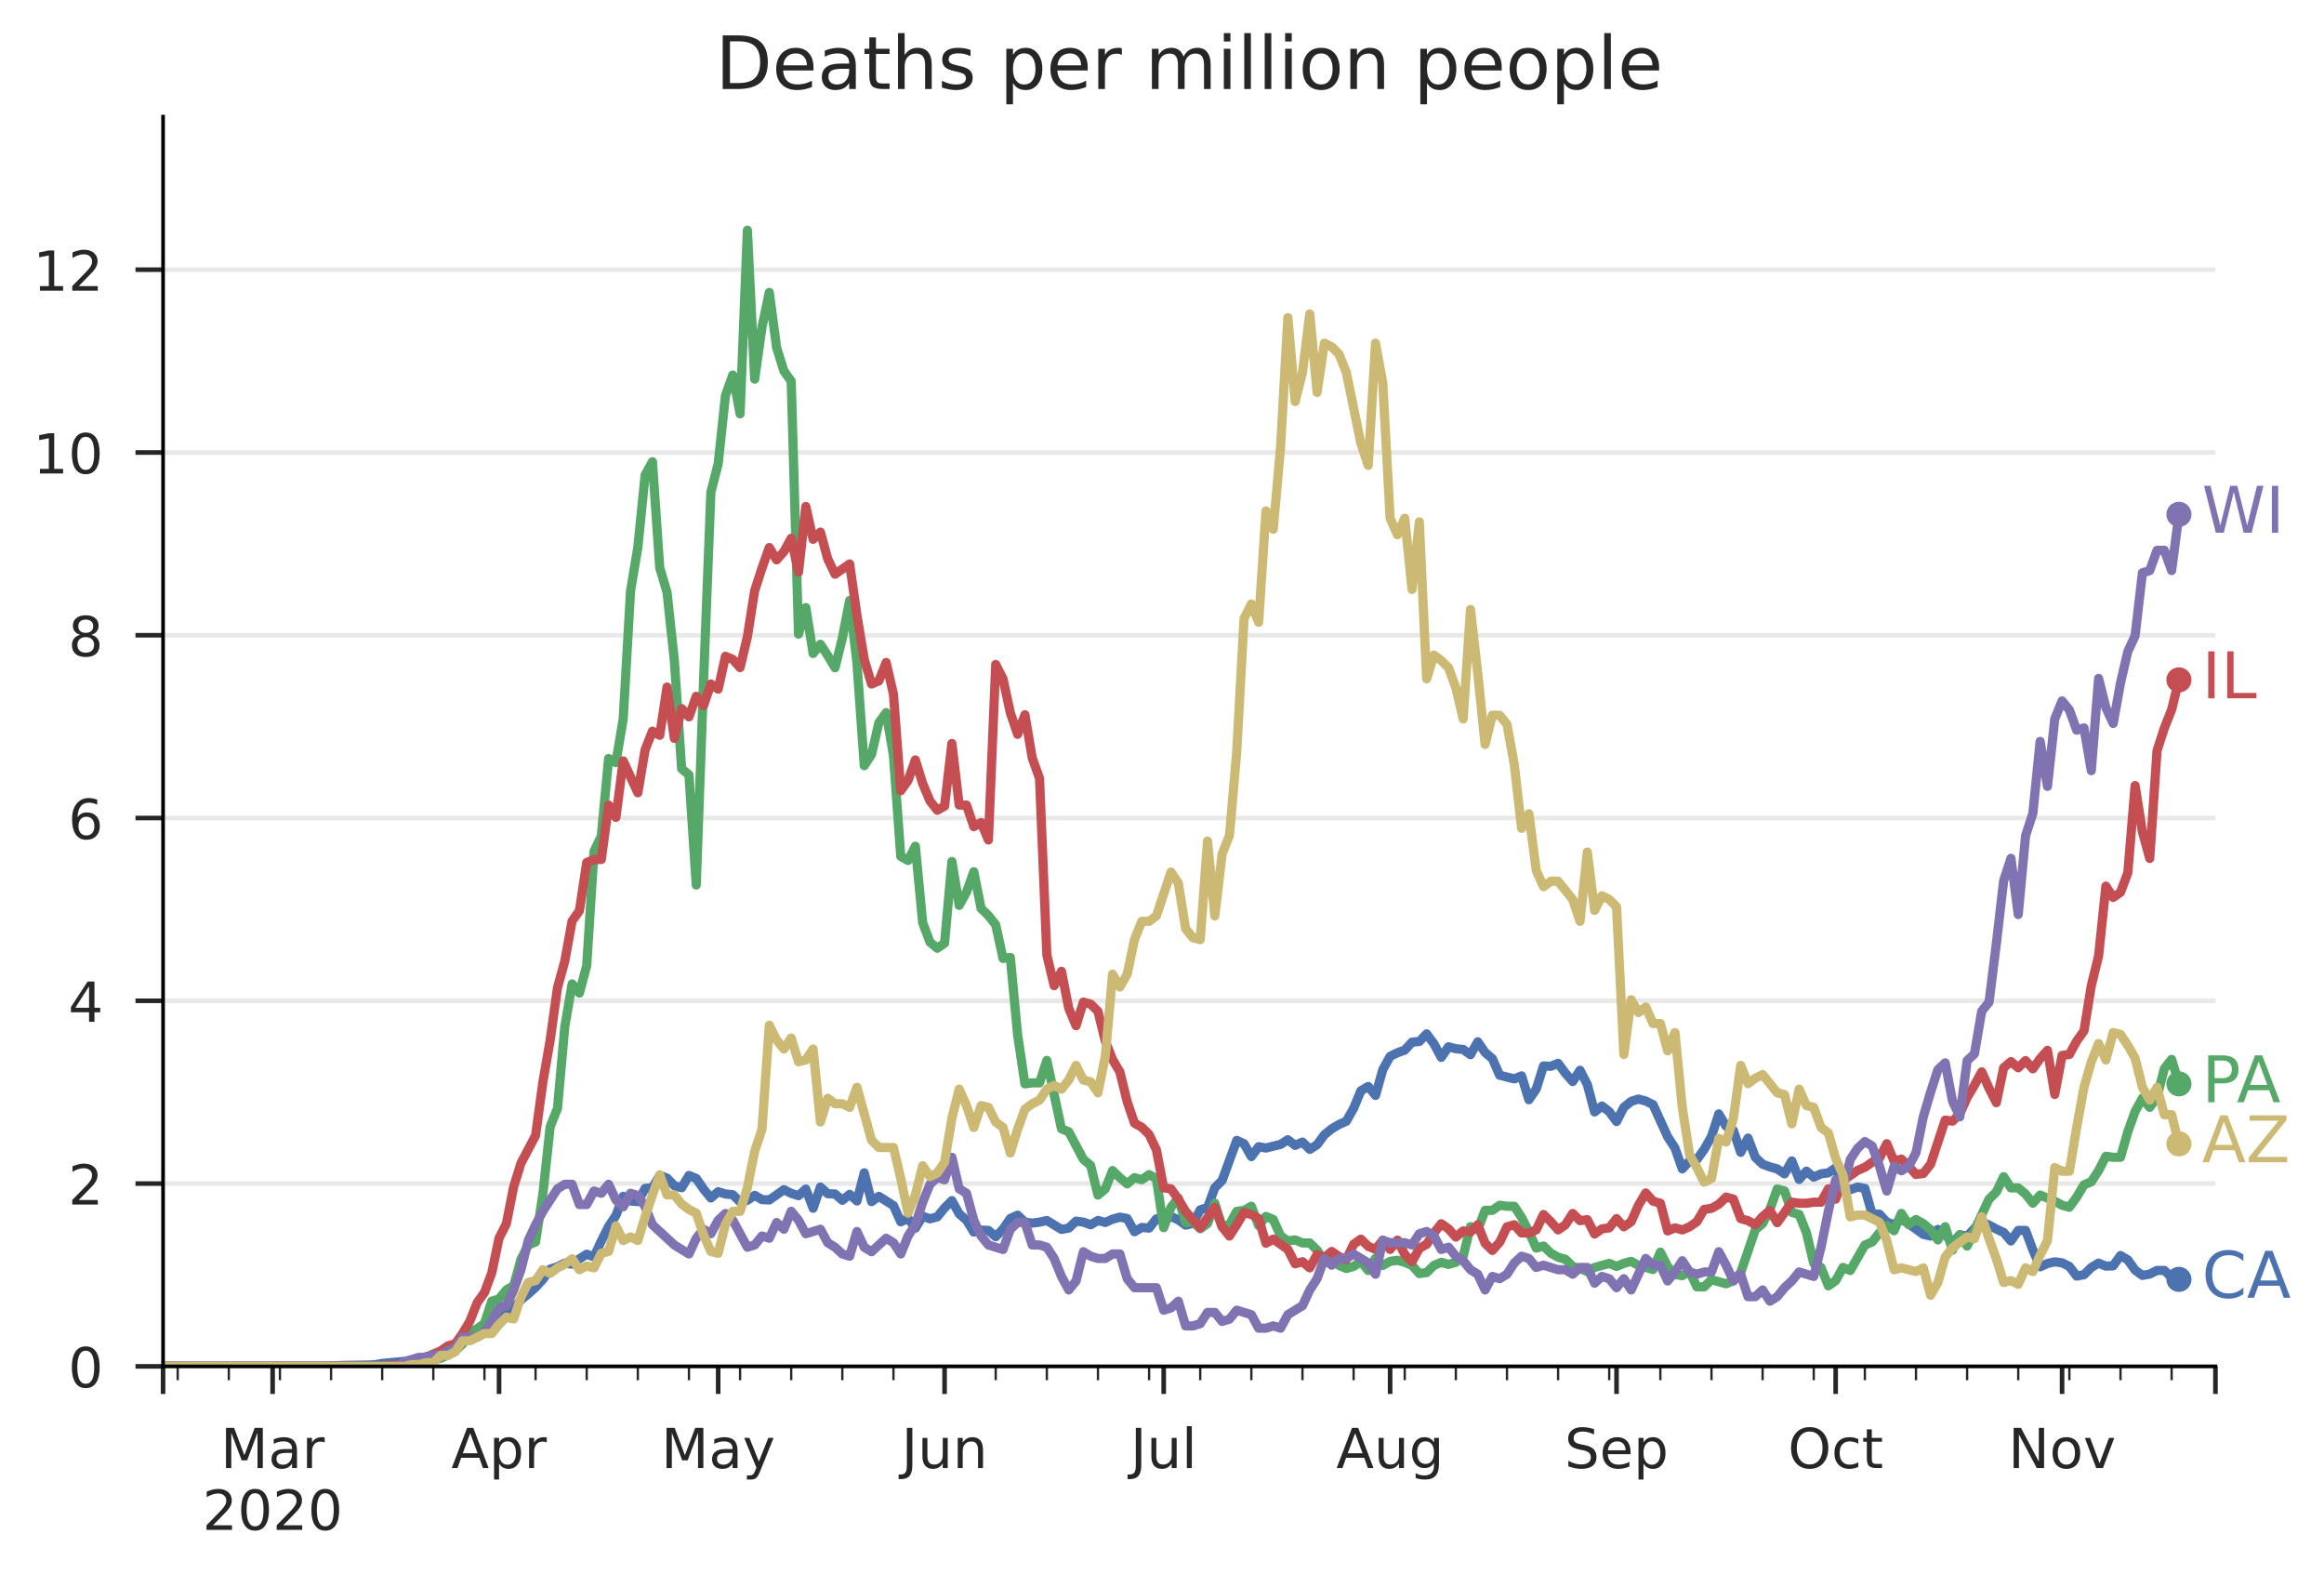 <?xml version="1.0" encoding="utf-8" standalone="no"?>
<!DOCTYPE svg PUBLIC "-//W3C//DTD SVG 1.1//EN"
  "http://www.w3.org/Graphics/SVG/1.1/DTD/svg11.dtd">
<!-- Created with matplotlib (https://matplotlib.org/) -->
<svg height="342.409pt" version="1.1" viewBox="0 0 505.48 342.409" width="505.48pt" xmlns="http://www.w3.org/2000/svg" xmlns:xlink="http://www.w3.org/1999/xlink">
 <defs>
  <style type="text/css">
*{stroke-linecap:butt;stroke-linejoin:round;}
  </style>
 </defs>
 <g id="figure_1">
  <g id="patch_1">
   <path d="M 0 342.409 
L 505.48 342.409 
L 505.48 0 
L 0 0 
z
" style="fill:#ffffff;"/>
  </g>
  <g id="axes_1">
   <g id="patch_2">
    <path d="M 35.47 297.158 
L 481.87 297.158 
L 481.87 25.358 
L 35.47 25.358 
z
" style="fill:#ffffff;"/>
   </g>
   <g id="matplotlib.axis_1">
    <g id="xtick_1">
     <g id="line2d_1">
      <defs>
       <path d="M 0 0 
L 0 6 
" id="mad1c63b838" style="stroke:#262626;"/>
      </defs>
      <g>
       <use style="fill:#262626;stroke:#262626;" x="35.47" xlink:href="#mad1c63b838" y="297.158"/>
      </g>
     </g>
    </g>
    <g id="xtick_2">
     <g id="line2d_2">
      <g>
       <use style="fill:#262626;stroke:#262626;" x="59.299" xlink:href="#mad1c63b838" y="297.158"/>
      </g>
     </g>
     <g id="text_1">
      <!-- Mar -->
      <defs>
       <path d="M 9.812 72.906 
L 24.516 72.906 
L 43.109 23.297 
L 61.812 72.906 
L 76.516 72.906 
L 76.516 0 
L 66.891 0 
L 66.891 64.016 
L 48.094 14.016 
L 38.188 14.016 
L 19.391 64.016 
L 19.391 0 
L 9.812 0 
z
" id="DejaVuSans-77"/>
       <path d="M 34.281 27.484 
Q 23.391 27.484 19.188 25 
Q 14.984 22.516 14.984 16.5 
Q 14.984 11.719 18.141 8.906 
Q 21.297 6.109 26.703 6.109 
Q 34.188 6.109 38.703 11.406 
Q 43.219 16.703 43.219 25.484 
L 43.219 27.484 
z
M 52.203 31.203 
L 52.203 0 
L 43.219 0 
L 43.219 8.297 
Q 40.141 3.328 35.547 0.953 
Q 30.953 -1.422 24.312 -1.422 
Q 15.922 -1.422 10.953 3.297 
Q 6 8.016 6 15.922 
Q 6 25.141 12.172 29.828 
Q 18.359 34.516 30.609 34.516 
L 43.219 34.516 
L 43.219 35.406 
Q 43.219 41.609 39.141 45 
Q 35.062 48.391 27.688 48.391 
Q 23 48.391 18.547 47.266 
Q 14.109 46.141 10.016 43.891 
L 10.016 52.203 
Q 14.938 54.109 19.578 55.047 
Q 24.219 56 28.609 56 
Q 40.484 56 46.344 49.844 
Q 52.203 43.703 52.203 31.203 
z
" id="DejaVuSans-97"/>
       <path d="M 41.109 46.297 
Q 39.594 47.172 37.812 47.578 
Q 36.031 48 33.891 48 
Q 26.266 48 22.188 43.047 
Q 18.109 38.094 18.109 28.812 
L 18.109 0 
L 9.078 0 
L 9.078 54.688 
L 18.109 54.688 
L 18.109 46.188 
Q 20.953 51.172 25.484 53.578 
Q 30.031 56 36.531 56 
Q 37.453 56 38.578 55.875 
Q 39.703 55.766 41.062 55.516 
z
" id="DejaVuSans-114"/>
      </defs>
      <g style="fill:#262626;" transform="translate(47.979 319.276)scale(0.12 -0.12)">
       <use xlink:href="#DejaVuSans-77"/>
       <use x="86.279" xlink:href="#DejaVuSans-97"/>
       <use x="147.559" xlink:href="#DejaVuSans-114"/>
      </g>
      <!-- 2020 -->
      <defs>
       <path d="M 19.188 8.297 
L 53.609 8.297 
L 53.609 0 
L 7.328 0 
L 7.328 8.297 
Q 12.938 14.109 22.625 23.891 
Q 32.328 33.688 34.812 36.531 
Q 39.547 41.844 41.422 45.531 
Q 43.312 49.219 43.312 52.781 
Q 43.312 58.594 39.234 62.25 
Q 35.156 65.922 28.609 65.922 
Q 23.969 65.922 18.812 64.312 
Q 13.672 62.703 7.812 59.422 
L 7.812 69.391 
Q 13.766 71.781 18.938 73 
Q 24.125 74.219 28.422 74.219 
Q 39.75 74.219 46.484 68.547 
Q 53.219 62.891 53.219 53.422 
Q 53.219 48.922 51.531 44.891 
Q 49.859 40.875 45.406 35.406 
Q 44.188 33.984 37.641 27.219 
Q 31.109 20.453 19.188 8.297 
z
" id="DejaVuSans-50"/>
       <path d="M 31.781 66.406 
Q 24.172 66.406 20.328 58.906 
Q 16.5 51.422 16.5 36.375 
Q 16.5 21.391 20.328 13.891 
Q 24.172 6.391 31.781 6.391 
Q 39.453 6.391 43.281 13.891 
Q 47.125 21.391 47.125 36.375 
Q 47.125 51.422 43.281 58.906 
Q 39.453 66.406 31.781 66.406 
z
M 31.781 74.219 
Q 44.047 74.219 50.516 64.516 
Q 56.984 54.828 56.984 36.375 
Q 56.984 17.969 50.516 8.266 
Q 44.047 -1.422 31.781 -1.422 
Q 19.531 -1.422 13.062 8.266 
Q 6.594 17.969 6.594 36.375 
Q 6.594 54.828 13.062 64.516 
Q 19.531 74.219 31.781 74.219 
z
" id="DejaVuSans-48"/>
      </defs>
      <g style="fill:#262626;" transform="translate(44.029 332.713)scale(0.12 -0.12)">
       <use xlink:href="#DejaVuSans-50"/>
       <use x="63.623" xlink:href="#DejaVuSans-48"/>
       <use x="127.246" xlink:href="#DejaVuSans-50"/>
       <use x="190.869" xlink:href="#DejaVuSans-48"/>
      </g>
     </g>
    </g>
    <g id="xtick_3">
     <g id="line2d_3">
      <g>
       <use style="fill:#262626;stroke:#262626;" x="108.546" xlink:href="#mad1c63b838" y="297.158"/>
      </g>
     </g>
     <g id="text_2">
      <!-- Apr -->
      <defs>
       <path d="M 34.188 63.188 
L 20.797 26.906 
L 47.609 26.906 
z
M 28.609 72.906 
L 39.797 72.906 
L 67.578 0 
L 57.328 0 
L 50.688 18.703 
L 17.828 18.703 
L 11.188 0 
L 0.781 0 
z
" id="DejaVuSans-65"/>
       <path d="M 18.109 8.203 
L 18.109 -20.797 
L 9.078 -20.797 
L 9.078 54.688 
L 18.109 54.688 
L 18.109 46.391 
Q 20.953 51.266 25.266 53.625 
Q 29.594 56 35.594 56 
Q 45.562 56 51.781 48.094 
Q 58.016 40.188 58.016 27.297 
Q 58.016 14.406 51.781 6.484 
Q 45.562 -1.422 35.594 -1.422 
Q 29.594 -1.422 25.266 0.953 
Q 20.953 3.328 18.109 8.203 
z
M 48.688 27.297 
Q 48.688 37.203 44.609 42.844 
Q 40.531 48.484 33.406 48.484 
Q 26.266 48.484 22.188 42.844 
Q 18.109 37.203 18.109 27.297 
Q 18.109 17.391 22.188 11.75 
Q 26.266 6.109 33.406 6.109 
Q 40.531 6.109 44.609 11.75 
Q 48.688 17.391 48.688 27.297 
z
" id="DejaVuSans-112"/>
      </defs>
      <g style="fill:#262626;" transform="translate(98.166 319.276)scale(0.12 -0.12)">
       <use xlink:href="#DejaVuSans-65"/>
       <use x="68.408" xlink:href="#DejaVuSans-112"/>
       <use x="131.885" xlink:href="#DejaVuSans-114"/>
      </g>
     </g>
    </g>
    <g id="xtick_4">
     <g id="line2d_4">
      <g>
       <use style="fill:#262626;stroke:#262626;" x="156.205" xlink:href="#mad1c63b838" y="297.158"/>
      </g>
     </g>
     <g id="text_3">
      <!-- May -->
      <defs>
       <path d="M 32.172 -5.078 
Q 28.375 -14.844 24.75 -17.812 
Q 21.141 -20.797 15.094 -20.797 
L 7.906 -20.797 
L 7.906 -13.281 
L 13.188 -13.281 
Q 16.891 -13.281 18.938 -11.516 
Q 21 -9.766 23.484 -3.219 
L 25.094 0.875 
L 2.984 54.688 
L 12.5 54.688 
L 29.594 11.922 
L 46.688 54.688 
L 56.203 54.688 
z
" id="DejaVuSans-121"/>
      </defs>
      <g style="fill:#262626;" transform="translate(143.8 319.276)scale(0.12 -0.12)">
       <use xlink:href="#DejaVuSans-77"/>
       <use x="86.279" xlink:href="#DejaVuSans-97"/>
       <use x="147.559" xlink:href="#DejaVuSans-121"/>
      </g>
     </g>
    </g>
    <g id="xtick_5">
     <g id="line2d_5">
      <g>
       <use style="fill:#262626;stroke:#262626;" x="205.451" xlink:href="#mad1c63b838" y="297.158"/>
      </g>
     </g>
     <g id="text_4">
      <!-- Jun -->
      <defs>
       <path d="M 9.812 72.906 
L 19.672 72.906 
L 19.672 5.078 
Q 19.672 -8.109 14.672 -14.062 
Q 9.672 -20.016 -1.422 -20.016 
L -5.172 -20.016 
L -5.172 -11.719 
L -2.094 -11.719 
Q 4.438 -11.719 7.125 -8.047 
Q 9.812 -4.391 9.812 5.078 
z
" id="DejaVuSans-74"/>
       <path d="M 8.5 21.578 
L 8.5 54.688 
L 17.484 54.688 
L 17.484 21.922 
Q 17.484 14.156 20.5 10.266 
Q 23.531 6.391 29.594 6.391 
Q 36.859 6.391 41.078 11.031 
Q 45.312 15.672 45.312 23.688 
L 45.312 54.688 
L 54.297 54.688 
L 54.297 0 
L 45.312 0 
L 45.312 8.406 
Q 42.047 3.422 37.719 1 
Q 33.406 -1.422 27.688 -1.422 
Q 18.266 -1.422 13.375 4.438 
Q 8.5 10.297 8.5 21.578 
z
M 31.109 56 
z
" id="DejaVuSans-117"/>
       <path d="M 54.891 33.016 
L 54.891 0 
L 45.906 0 
L 45.906 32.719 
Q 45.906 40.484 42.875 44.328 
Q 39.844 48.188 33.797 48.188 
Q 26.516 48.188 22.312 43.547 
Q 18.109 38.922 18.109 30.906 
L 18.109 0 
L 9.078 0 
L 9.078 54.688 
L 18.109 54.688 
L 18.109 46.188 
Q 21.344 51.125 25.703 53.562 
Q 30.078 56 35.797 56 
Q 45.219 56 50.047 50.172 
Q 54.891 44.344 54.891 33.016 
z
" id="DejaVuSans-110"/>
      </defs>
      <g style="fill:#262626;" transform="translate(196.076 319.276)scale(0.12 -0.12)">
       <use xlink:href="#DejaVuSans-74"/>
       <use x="29.492" xlink:href="#DejaVuSans-117"/>
       <use x="92.871" xlink:href="#DejaVuSans-110"/>
      </g>
     </g>
    </g>
    <g id="xtick_6">
     <g id="line2d_6">
      <g>
       <use style="fill:#262626;stroke:#262626;" x="253.11" xlink:href="#mad1c63b838" y="297.158"/>
      </g>
     </g>
     <g id="text_5">
      <!-- Jul -->
      <defs>
       <path d="M 9.422 75.984 
L 18.406 75.984 
L 18.406 0 
L 9.422 0 
z
" id="DejaVuSans-108"/>
      </defs>
      <g style="fill:#262626;" transform="translate(245.87 319.276)scale(0.12 -0.12)">
       <use xlink:href="#DejaVuSans-74"/>
       <use x="29.492" xlink:href="#DejaVuSans-117"/>
       <use x="92.871" xlink:href="#DejaVuSans-108"/>
      </g>
     </g>
    </g>
    <g id="xtick_7">
     <g id="line2d_7">
      <g>
       <use style="fill:#262626;stroke:#262626;" x="302.357" xlink:href="#mad1c63b838" y="297.158"/>
      </g>
     </g>
     <g id="text_6">
      <!-- Aug -->
      <defs>
       <path d="M 45.406 27.984 
Q 45.406 37.75 41.375 43.109 
Q 37.359 48.484 30.078 48.484 
Q 22.859 48.484 18.828 43.109 
Q 14.797 37.75 14.797 27.984 
Q 14.797 18.266 18.828 12.891 
Q 22.859 7.516 30.078 7.516 
Q 37.359 7.516 41.375 12.891 
Q 45.406 18.266 45.406 27.984 
z
M 54.391 6.781 
Q 54.391 -7.172 48.188 -13.984 
Q 42 -20.797 29.203 -20.797 
Q 24.469 -20.797 20.266 -20.094 
Q 16.062 -19.391 12.109 -17.922 
L 12.109 -9.188 
Q 16.062 -11.328 19.922 -12.344 
Q 23.781 -13.375 27.781 -13.375 
Q 36.625 -13.375 41.016 -8.766 
Q 45.406 -4.156 45.406 5.172 
L 45.406 9.625 
Q 42.625 4.781 38.281 2.391 
Q 33.938 0 27.875 0 
Q 17.828 0 11.672 7.656 
Q 5.516 15.328 5.516 27.984 
Q 5.516 40.672 11.672 48.328 
Q 17.828 56 27.875 56 
Q 33.938 56 38.281 53.609 
Q 42.625 51.219 45.406 46.391 
L 45.406 54.688 
L 54.391 54.688 
z
" id="DejaVuSans-103"/>
      </defs>
      <g style="fill:#262626;" transform="translate(290.641 319.276)scale(0.12 -0.12)">
       <use xlink:href="#DejaVuSans-65"/>
       <use x="68.408" xlink:href="#DejaVuSans-117"/>
       <use x="131.787" xlink:href="#DejaVuSans-103"/>
      </g>
     </g>
    </g>
    <g id="xtick_8">
     <g id="line2d_8">
      <g>
       <use style="fill:#262626;stroke:#262626;" x="351.604" xlink:href="#mad1c63b838" y="297.158"/>
      </g>
     </g>
     <g id="text_7">
      <!-- Sep -->
      <defs>
       <path d="M 53.516 70.516 
L 53.516 60.891 
Q 47.906 63.578 42.922 64.891 
Q 37.938 66.219 33.297 66.219 
Q 25.25 66.219 20.875 63.094 
Q 16.5 59.969 16.5 54.203 
Q 16.5 49.359 19.406 46.891 
Q 22.312 44.438 30.422 42.922 
L 36.375 41.703 
Q 47.406 39.594 52.656 34.297 
Q 57.906 29 57.906 20.125 
Q 57.906 9.516 50.797 4.047 
Q 43.703 -1.422 29.984 -1.422 
Q 24.812 -1.422 18.969 -0.25 
Q 13.141 0.922 6.891 3.219 
L 6.891 13.375 
Q 12.891 10.016 18.656 8.297 
Q 24.422 6.594 29.984 6.594 
Q 38.422 6.594 43.016 9.906 
Q 47.609 13.234 47.609 19.391 
Q 47.609 24.75 44.312 27.781 
Q 41.016 30.812 33.5 32.328 
L 27.484 33.5 
Q 16.453 35.688 11.516 40.375 
Q 6.594 45.062 6.594 53.422 
Q 6.594 63.094 13.406 68.656 
Q 20.219 74.219 32.172 74.219 
Q 37.312 74.219 42.625 73.281 
Q 47.953 72.359 53.516 70.516 
z
" id="DejaVuSans-83"/>
       <path d="M 56.203 29.594 
L 56.203 25.203 
L 14.891 25.203 
Q 15.484 15.922 20.484 11.062 
Q 25.484 6.203 34.422 6.203 
Q 39.594 6.203 44.453 7.469 
Q 49.312 8.734 54.109 11.281 
L 54.109 2.781 
Q 49.266 0.734 44.188 -0.344 
Q 39.109 -1.422 33.891 -1.422 
Q 20.797 -1.422 13.156 6.188 
Q 5.516 13.812 5.516 26.812 
Q 5.516 40.234 12.766 48.109 
Q 20.016 56 32.328 56 
Q 43.359 56 49.781 48.891 
Q 56.203 41.797 56.203 29.594 
z
M 47.219 32.234 
Q 47.125 39.594 43.094 43.984 
Q 39.062 48.391 32.422 48.391 
Q 24.906 48.391 20.391 44.141 
Q 15.875 39.891 15.188 32.172 
z
" id="DejaVuSans-101"/>
      </defs>
      <g style="fill:#262626;" transform="translate(340.294 319.276)scale(0.12 -0.12)">
       <use xlink:href="#DejaVuSans-83"/>
       <use x="63.477" xlink:href="#DejaVuSans-101"/>
       <use x="125" xlink:href="#DejaVuSans-112"/>
      </g>
     </g>
    </g>
    <g id="xtick_9">
     <g id="line2d_9">
      <g>
       <use style="fill:#262626;stroke:#262626;" x="399.262" xlink:href="#mad1c63b838" y="297.158"/>
      </g>
     </g>
     <g id="text_8">
      <!-- Oct -->
      <defs>
       <path d="M 39.406 66.219 
Q 28.656 66.219 22.328 58.203 
Q 16.016 50.203 16.016 36.375 
Q 16.016 22.609 22.328 14.594 
Q 28.656 6.594 39.406 6.594 
Q 50.141 6.594 56.422 14.594 
Q 62.703 22.609 62.703 36.375 
Q 62.703 50.203 56.422 58.203 
Q 50.141 66.219 39.406 66.219 
z
M 39.406 74.219 
Q 54.734 74.219 63.906 63.938 
Q 73.094 53.656 73.094 36.375 
Q 73.094 19.141 63.906 8.859 
Q 54.734 -1.422 39.406 -1.422 
Q 24.031 -1.422 14.812 8.828 
Q 5.609 19.094 5.609 36.375 
Q 5.609 53.656 14.812 63.938 
Q 24.031 74.219 39.406 74.219 
z
" id="DejaVuSans-79"/>
       <path d="M 48.781 52.594 
L 48.781 44.188 
Q 44.969 46.297 41.141 47.344 
Q 37.312 48.391 33.406 48.391 
Q 24.656 48.391 19.812 42.844 
Q 14.984 37.312 14.984 27.297 
Q 14.984 17.281 19.812 11.734 
Q 24.656 6.203 33.406 6.203 
Q 37.312 6.203 41.141 7.25 
Q 44.969 8.297 48.781 10.406 
L 48.781 2.094 
Q 45.016 0.344 40.984 -0.531 
Q 36.969 -1.422 32.422 -1.422 
Q 20.062 -1.422 12.781 6.344 
Q 5.516 14.109 5.516 27.297 
Q 5.516 40.672 12.859 48.328 
Q 20.219 56 33.016 56 
Q 37.156 56 41.109 55.141 
Q 45.062 54.297 48.781 52.594 
z
" id="DejaVuSans-99"/>
       <path d="M 18.312 70.219 
L 18.312 54.688 
L 36.812 54.688 
L 36.812 47.703 
L 18.312 47.703 
L 18.312 18.016 
Q 18.312 11.328 20.141 9.422 
Q 21.969 7.516 27.594 7.516 
L 36.812 7.516 
L 36.812 0 
L 27.594 0 
Q 17.188 0 13.234 3.875 
Q 9.281 7.766 9.281 18.016 
L 9.281 47.703 
L 2.688 47.703 
L 2.688 54.688 
L 9.281 54.688 
L 9.281 70.219 
z
" id="DejaVuSans-116"/>
      </defs>
      <g style="fill:#262626;" transform="translate(388.888 319.276)scale(0.12 -0.12)">
       <use xlink:href="#DejaVuSans-79"/>
       <use x="78.711" xlink:href="#DejaVuSans-99"/>
       <use x="133.691" xlink:href="#DejaVuSans-116"/>
      </g>
     </g>
    </g>
    <g id="xtick_10">
     <g id="line2d_10">
      <g>
       <use style="fill:#262626;stroke:#262626;" x="448.509" xlink:href="#mad1c63b838" y="297.158"/>
      </g>
     </g>
     <g id="text_9">
      <!-- Nov -->
      <defs>
       <path d="M 9.812 72.906 
L 23.094 72.906 
L 55.422 11.922 
L 55.422 72.906 
L 64.984 72.906 
L 64.984 0 
L 51.703 0 
L 19.391 60.984 
L 19.391 0 
L 9.812 0 
z
" id="DejaVuSans-78"/>
       <path d="M 30.609 48.391 
Q 23.391 48.391 19.188 42.75 
Q 14.984 37.109 14.984 27.297 
Q 14.984 17.484 19.156 11.844 
Q 23.344 6.203 30.609 6.203 
Q 37.797 6.203 41.984 11.859 
Q 46.188 17.531 46.188 27.297 
Q 46.188 37.016 41.984 42.703 
Q 37.797 48.391 30.609 48.391 
z
M 30.609 56 
Q 42.328 56 49.016 48.375 
Q 55.719 40.766 55.719 27.297 
Q 55.719 13.875 49.016 6.219 
Q 42.328 -1.422 30.609 -1.422 
Q 18.844 -1.422 12.172 6.219 
Q 5.516 13.875 5.516 27.297 
Q 5.516 40.766 12.172 48.375 
Q 18.844 56 30.609 56 
z
" id="DejaVuSans-111"/>
       <path d="M 2.984 54.688 
L 12.5 54.688 
L 29.594 8.797 
L 46.688 54.688 
L 56.203 54.688 
L 35.688 0 
L 23.484 0 
z
" id="DejaVuSans-118"/>
      </defs>
      <g style="fill:#262626;" transform="translate(436.798 319.276)scale(0.12 -0.12)">
       <use xlink:href="#DejaVuSans-78"/>
       <use x="74.805" xlink:href="#DejaVuSans-111"/>
       <use x="135.986" xlink:href="#DejaVuSans-118"/>
      </g>
     </g>
    </g>
    <g id="xtick_11">
     <g id="line2d_11">
      <g>
       <use style="fill:#262626;stroke:#262626;" x="481.87" xlink:href="#mad1c63b838" y="297.158"/>
      </g>
     </g>
    </g>
    <g id="xtick_12">
     <g id="line2d_12">
      <defs>
       <path d="M 0 0 
L 0 3 
" id="m751c4bc556" style="stroke:#262626;stroke-width:0.5;"/>
      </defs>
      <g>
       <use style="fill:#262626;stroke:#262626;stroke-width:0.5;" x="38.647" xlink:href="#m751c4bc556" y="297.158"/>
      </g>
     </g>
    </g>
    <g id="xtick_13">
     <g id="line2d_13">
      <g>
       <use style="fill:#262626;stroke:#262626;stroke-width:0.5;" x="49.768" xlink:href="#m751c4bc556" y="297.158"/>
      </g>
     </g>
    </g>
    <g id="xtick_14">
     <g id="line2d_14">
      <g>
       <use style="fill:#262626;stroke:#262626;stroke-width:0.5;" x="60.888" xlink:href="#m751c4bc556" y="297.158"/>
      </g>
     </g>
    </g>
    <g id="xtick_15">
     <g id="line2d_15">
      <g>
       <use style="fill:#262626;stroke:#262626;stroke-width:0.5;" x="72.008" xlink:href="#m751c4bc556" y="297.158"/>
      </g>
     </g>
    </g>
    <g id="xtick_16">
     <g id="line2d_16">
      <g>
       <use style="fill:#262626;stroke:#262626;stroke-width:0.5;" x="83.128" xlink:href="#m751c4bc556" y="297.158"/>
      </g>
     </g>
    </g>
    <g id="xtick_17">
     <g id="line2d_17">
      <g>
       <use style="fill:#262626;stroke:#262626;stroke-width:0.5;" x="94.249" xlink:href="#m751c4bc556" y="297.158"/>
      </g>
     </g>
    </g>
    <g id="xtick_18">
     <g id="line2d_18">
      <g>
       <use style="fill:#262626;stroke:#262626;stroke-width:0.5;" x="105.369" xlink:href="#m751c4bc556" y="297.158"/>
      </g>
     </g>
    </g>
    <g id="xtick_19">
     <g id="line2d_19">
      <g>
       <use style="fill:#262626;stroke:#262626;stroke-width:0.5;" x="116.489" xlink:href="#m751c4bc556" y="297.158"/>
      </g>
     </g>
    </g>
    <g id="xtick_20">
     <g id="line2d_20">
      <g>
       <use style="fill:#262626;stroke:#262626;stroke-width:0.5;" x="127.61" xlink:href="#m751c4bc556" y="297.158"/>
      </g>
     </g>
    </g>
    <g id="xtick_21">
     <g id="line2d_21">
      <g>
       <use style="fill:#262626;stroke:#262626;stroke-width:0.5;" x="138.73" xlink:href="#m751c4bc556" y="297.158"/>
      </g>
     </g>
    </g>
    <g id="xtick_22">
     <g id="line2d_22">
      <g>
       <use style="fill:#262626;stroke:#262626;stroke-width:0.5;" x="149.85" xlink:href="#m751c4bc556" y="297.158"/>
      </g>
     </g>
    </g>
    <g id="xtick_23">
     <g id="line2d_23">
      <g>
       <use style="fill:#262626;stroke:#262626;stroke-width:0.5;" x="160.97" xlink:href="#m751c4bc556" y="297.158"/>
      </g>
     </g>
    </g>
    <g id="xtick_24">
     <g id="line2d_24">
      <g>
       <use style="fill:#262626;stroke:#262626;stroke-width:0.5;" x="172.091" xlink:href="#m751c4bc556" y="297.158"/>
      </g>
     </g>
    </g>
    <g id="xtick_25">
     <g id="line2d_25">
      <g>
       <use style="fill:#262626;stroke:#262626;stroke-width:0.5;" x="183.211" xlink:href="#m751c4bc556" y="297.158"/>
      </g>
     </g>
    </g>
    <g id="xtick_26">
     <g id="line2d_26">
      <g>
       <use style="fill:#262626;stroke:#262626;stroke-width:0.5;" x="194.331" xlink:href="#m751c4bc556" y="297.158"/>
      </g>
     </g>
    </g>
    <g id="xtick_27">
     <g id="line2d_27">
      <g>
       <use style="fill:#262626;stroke:#262626;stroke-width:0.5;" x="216.572" xlink:href="#m751c4bc556" y="297.158"/>
      </g>
     </g>
    </g>
    <g id="xtick_28">
     <g id="line2d_28">
      <g>
       <use style="fill:#262626;stroke:#262626;stroke-width:0.5;" x="227.692" xlink:href="#m751c4bc556" y="297.158"/>
      </g>
     </g>
    </g>
    <g id="xtick_29">
     <g id="line2d_29">
      <g>
       <use style="fill:#262626;stroke:#262626;stroke-width:0.5;" x="238.812" xlink:href="#m751c4bc556" y="297.158"/>
      </g>
     </g>
    </g>
    <g id="xtick_30">
     <g id="line2d_30">
      <g>
       <use style="fill:#262626;stroke:#262626;stroke-width:0.5;" x="249.933" xlink:href="#m751c4bc556" y="297.158"/>
      </g>
     </g>
    </g>
    <g id="xtick_31">
     <g id="line2d_31">
      <g>
       <use style="fill:#262626;stroke:#262626;stroke-width:0.5;" x="261.053" xlink:href="#m751c4bc556" y="297.158"/>
      </g>
     </g>
    </g>
    <g id="xtick_32">
     <g id="line2d_32">
      <g>
       <use style="fill:#262626;stroke:#262626;stroke-width:0.5;" x="272.173" xlink:href="#m751c4bc556" y="297.158"/>
      </g>
     </g>
    </g>
    <g id="xtick_33">
     <g id="line2d_33">
      <g>
       <use style="fill:#262626;stroke:#262626;stroke-width:0.5;" x="283.293" xlink:href="#m751c4bc556" y="297.158"/>
      </g>
     </g>
    </g>
    <g id="xtick_34">
     <g id="line2d_34">
      <g>
       <use style="fill:#262626;stroke:#262626;stroke-width:0.5;" x="294.414" xlink:href="#m751c4bc556" y="297.158"/>
      </g>
     </g>
    </g>
    <g id="xtick_35">
     <g id="line2d_35">
      <g>
       <use style="fill:#262626;stroke:#262626;stroke-width:0.5;" x="305.534" xlink:href="#m751c4bc556" y="297.158"/>
      </g>
     </g>
    </g>
    <g id="xtick_36">
     <g id="line2d_36">
      <g>
       <use style="fill:#262626;stroke:#262626;stroke-width:0.5;" x="316.654" xlink:href="#m751c4bc556" y="297.158"/>
      </g>
     </g>
    </g>
    <g id="xtick_37">
     <g id="line2d_37">
      <g>
       <use style="fill:#262626;stroke:#262626;stroke-width:0.5;" x="327.775" xlink:href="#m751c4bc556" y="297.158"/>
      </g>
     </g>
    </g>
    <g id="xtick_38">
     <g id="line2d_38">
      <g>
       <use style="fill:#262626;stroke:#262626;stroke-width:0.5;" x="338.895" xlink:href="#m751c4bc556" y="297.158"/>
      </g>
     </g>
    </g>
    <g id="xtick_39">
     <g id="line2d_39">
      <g>
       <use style="fill:#262626;stroke:#262626;stroke-width:0.5;" x="350.015" xlink:href="#m751c4bc556" y="297.158"/>
      </g>
     </g>
    </g>
    <g id="xtick_40">
     <g id="line2d_40">
      <g>
       <use style="fill:#262626;stroke:#262626;stroke-width:0.5;" x="361.135" xlink:href="#m751c4bc556" y="297.158"/>
      </g>
     </g>
    </g>
    <g id="xtick_41">
     <g id="line2d_41">
      <g>
       <use style="fill:#262626;stroke:#262626;stroke-width:0.5;" x="372.256" xlink:href="#m751c4bc556" y="297.158"/>
      </g>
     </g>
    </g>
    <g id="xtick_42">
     <g id="line2d_42">
      <g>
       <use style="fill:#262626;stroke:#262626;stroke-width:0.5;" x="383.376" xlink:href="#m751c4bc556" y="297.158"/>
      </g>
     </g>
    </g>
    <g id="xtick_43">
     <g id="line2d_43">
      <g>
       <use style="fill:#262626;stroke:#262626;stroke-width:0.5;" x="394.496" xlink:href="#m751c4bc556" y="297.158"/>
      </g>
     </g>
    </g>
    <g id="xtick_44">
     <g id="line2d_44">
      <g>
       <use style="fill:#262626;stroke:#262626;stroke-width:0.5;" x="405.617" xlink:href="#m751c4bc556" y="297.158"/>
      </g>
     </g>
    </g>
    <g id="xtick_45">
     <g id="line2d_45">
      <g>
       <use style="fill:#262626;stroke:#262626;stroke-width:0.5;" x="416.737" xlink:href="#m751c4bc556" y="297.158"/>
      </g>
     </g>
    </g>
    <g id="xtick_46">
     <g id="line2d_46">
      <g>
       <use style="fill:#262626;stroke:#262626;stroke-width:0.5;" x="427.857" xlink:href="#m751c4bc556" y="297.158"/>
      </g>
     </g>
    </g>
    <g id="xtick_47">
     <g id="line2d_47">
      <g>
       <use style="fill:#262626;stroke:#262626;stroke-width:0.5;" x="438.977" xlink:href="#m751c4bc556" y="297.158"/>
      </g>
     </g>
    </g>
    <g id="xtick_48">
     <g id="line2d_48">
      <g>
       <use style="fill:#262626;stroke:#262626;stroke-width:0.5;" x="450.098" xlink:href="#m751c4bc556" y="297.158"/>
      </g>
     </g>
    </g>
    <g id="xtick_49">
     <g id="line2d_49">
      <g>
       <use style="fill:#262626;stroke:#262626;stroke-width:0.5;" x="461.218" xlink:href="#m751c4bc556" y="297.158"/>
      </g>
     </g>
    </g>
    <g id="xtick_50">
     <g id="line2d_50">
      <g>
       <use style="fill:#262626;stroke:#262626;stroke-width:0.5;" x="472.338" xlink:href="#m751c4bc556" y="297.158"/>
      </g>
     </g>
    </g>
   </g>
   <g id="matplotlib.axis_2">
    <g id="ytick_1">
     <g id="line2d_51">
      <path clip-path="url(#p0807957284)" d="M 35.47 297.158 
L 481.87 297.158 
" style="fill:none;stroke:#b0b0b0;stroke-linecap:square;stroke-opacity:0.3;"/>
     </g>
     <g id="line2d_52">
      <defs>
       <path d="M 0 0 
L -6 0 
" id="m7e077dd334" style="stroke:#262626;"/>
      </defs>
      <g>
       <use style="fill:#262626;stroke:#262626;" x="35.47" xlink:href="#m7e077dd334" y="297.158"/>
      </g>
     </g>
     <g id="text_10">
      <!-- 0 -->
      <g style="fill:#262626;" transform="translate(14.835 301.717)scale(0.12 -0.12)">
       <use xlink:href="#DejaVuSans-48"/>
      </g>
     </g>
    </g>
    <g id="ytick_2">
     <g id="line2d_53">
      <path clip-path="url(#p0807957284)" d="M 35.47 257.407 
L 481.87 257.407 
" style="fill:none;stroke:#b0b0b0;stroke-linecap:square;stroke-opacity:0.3;"/>
     </g>
     <g id="line2d_54">
      <g>
       <use style="fill:#262626;stroke:#262626;" x="35.47" xlink:href="#m7e077dd334" y="257.407"/>
      </g>
     </g>
     <g id="text_11">
      <!-- 2 -->
      <g style="fill:#262626;" transform="translate(14.835 261.966)scale(0.12 -0.12)">
       <use xlink:href="#DejaVuSans-50"/>
      </g>
     </g>
    </g>
    <g id="ytick_3">
     <g id="line2d_55">
      <path clip-path="url(#p0807957284)" d="M 35.47 217.657 
L 481.87 217.657 
" style="fill:none;stroke:#b0b0b0;stroke-linecap:square;stroke-opacity:0.3;"/>
     </g>
     <g id="line2d_56">
      <g>
       <use style="fill:#262626;stroke:#262626;" x="35.47" xlink:href="#m7e077dd334" y="217.657"/>
      </g>
     </g>
     <g id="text_12">
      <!-- 4 -->
      <defs>
       <path d="M 37.797 64.312 
L 12.891 25.391 
L 37.797 25.391 
z
M 35.203 72.906 
L 47.609 72.906 
L 47.609 25.391 
L 58.016 25.391 
L 58.016 17.188 
L 47.609 17.188 
L 47.609 0 
L 37.797 0 
L 37.797 17.188 
L 4.891 17.188 
L 4.891 26.703 
z
" id="DejaVuSans-52"/>
      </defs>
      <g style="fill:#262626;" transform="translate(14.835 222.216)scale(0.12 -0.12)">
       <use xlink:href="#DejaVuSans-52"/>
      </g>
     </g>
    </g>
    <g id="ytick_4">
     <g id="line2d_57">
      <path clip-path="url(#p0807957284)" d="M 35.47 177.906 
L 481.87 177.906 
" style="fill:none;stroke:#b0b0b0;stroke-linecap:square;stroke-opacity:0.3;"/>
     </g>
     <g id="line2d_58">
      <g>
       <use style="fill:#262626;stroke:#262626;" x="35.47" xlink:href="#m7e077dd334" y="177.906"/>
      </g>
     </g>
     <g id="text_13">
      <!-- 6 -->
      <defs>
       <path d="M 33.016 40.375 
Q 26.375 40.375 22.484 35.828 
Q 18.609 31.297 18.609 23.391 
Q 18.609 15.531 22.484 10.953 
Q 26.375 6.391 33.016 6.391 
Q 39.656 6.391 43.531 10.953 
Q 47.406 15.531 47.406 23.391 
Q 47.406 31.297 43.531 35.828 
Q 39.656 40.375 33.016 40.375 
z
M 52.594 71.297 
L 52.594 62.312 
Q 48.875 64.062 45.094 64.984 
Q 41.312 65.922 37.594 65.922 
Q 27.828 65.922 22.672 59.328 
Q 17.531 52.734 16.797 39.406 
Q 19.672 43.656 24.016 45.922 
Q 28.375 48.188 33.594 48.188 
Q 44.578 48.188 50.953 41.516 
Q 57.328 34.859 57.328 23.391 
Q 57.328 12.156 50.688 5.359 
Q 44.047 -1.422 33.016 -1.422 
Q 20.359 -1.422 13.672 8.266 
Q 6.984 17.969 6.984 36.375 
Q 6.984 53.656 15.188 63.938 
Q 23.391 74.219 37.203 74.219 
Q 40.922 74.219 44.703 73.484 
Q 48.484 72.75 52.594 71.297 
z
" id="DejaVuSans-54"/>
      </defs>
      <g style="fill:#262626;" transform="translate(14.835 182.466)scale(0.12 -0.12)">
       <use xlink:href="#DejaVuSans-54"/>
      </g>
     </g>
    </g>
    <g id="ytick_5">
     <g id="line2d_59">
      <path clip-path="url(#p0807957284)" d="M 35.47 138.156 
L 481.87 138.156 
" style="fill:none;stroke:#b0b0b0;stroke-linecap:square;stroke-opacity:0.3;"/>
     </g>
     <g id="line2d_60">
      <g>
       <use style="fill:#262626;stroke:#262626;" x="35.47" xlink:href="#m7e077dd334" y="138.156"/>
      </g>
     </g>
     <g id="text_14">
      <!-- 8 -->
      <defs>
       <path d="M 31.781 34.625 
Q 24.75 34.625 20.719 30.859 
Q 16.703 27.094 16.703 20.516 
Q 16.703 13.922 20.719 10.156 
Q 24.75 6.391 31.781 6.391 
Q 38.812 6.391 42.859 10.172 
Q 46.922 13.969 46.922 20.516 
Q 46.922 27.094 42.891 30.859 
Q 38.875 34.625 31.781 34.625 
z
M 21.922 38.812 
Q 15.578 40.375 12.031 44.719 
Q 8.5 49.078 8.5 55.328 
Q 8.5 64.062 14.719 69.141 
Q 20.953 74.219 31.781 74.219 
Q 42.672 74.219 48.875 69.141 
Q 55.078 64.062 55.078 55.328 
Q 55.078 49.078 51.531 44.719 
Q 48 40.375 41.703 38.812 
Q 48.828 37.156 52.797 32.312 
Q 56.781 27.484 56.781 20.516 
Q 56.781 9.906 50.312 4.234 
Q 43.844 -1.422 31.781 -1.422 
Q 19.734 -1.422 13.25 4.234 
Q 6.781 9.906 6.781 20.516 
Q 6.781 27.484 10.781 32.312 
Q 14.797 37.156 21.922 38.812 
z
M 18.312 54.391 
Q 18.312 48.734 21.844 45.562 
Q 25.391 42.391 31.781 42.391 
Q 38.141 42.391 41.719 45.562 
Q 45.312 48.734 45.312 54.391 
Q 45.312 60.062 41.719 63.234 
Q 38.141 66.406 31.781 66.406 
Q 25.391 66.406 21.844 63.234 
Q 18.312 60.062 18.312 54.391 
z
" id="DejaVuSans-56"/>
      </defs>
      <g style="fill:#262626;" transform="translate(14.835 142.715)scale(0.12 -0.12)">
       <use xlink:href="#DejaVuSans-56"/>
      </g>
     </g>
    </g>
    <g id="ytick_6">
     <g id="line2d_61">
      <path clip-path="url(#p0807957284)" d="M 35.47 98.406 
L 481.87 98.406 
" style="fill:none;stroke:#b0b0b0;stroke-linecap:square;stroke-opacity:0.3;"/>
     </g>
     <g id="line2d_62">
      <g>
       <use style="fill:#262626;stroke:#262626;" x="35.47" xlink:href="#m7e077dd334" y="98.406"/>
      </g>
     </g>
     <g id="text_15">
      <!-- 10 -->
      <defs>
       <path d="M 12.406 8.297 
L 28.516 8.297 
L 28.516 63.922 
L 10.984 60.406 
L 10.984 69.391 
L 28.422 72.906 
L 38.281 72.906 
L 38.281 8.297 
L 54.391 8.297 
L 54.391 0 
L 12.406 0 
z
" id="DejaVuSans-49"/>
      </defs>
      <g style="fill:#262626;" transform="translate(7.2 102.965)scale(0.12 -0.12)">
       <use xlink:href="#DejaVuSans-49"/>
       <use x="63.623" xlink:href="#DejaVuSans-48"/>
      </g>
     </g>
    </g>
    <g id="ytick_7">
     <g id="line2d_63">
      <path clip-path="url(#p0807957284)" d="M 35.47 58.655 
L 481.87 58.655 
" style="fill:none;stroke:#b0b0b0;stroke-linecap:square;stroke-opacity:0.3;"/>
     </g>
     <g id="line2d_64">
      <g>
       <use style="fill:#262626;stroke:#262626;" x="35.47" xlink:href="#m7e077dd334" y="58.655"/>
      </g>
     </g>
     <g id="text_16">
      <!-- 12 -->
      <g style="fill:#262626;" transform="translate(7.2 63.215)scale(0.12 -0.12)">
       <use xlink:href="#DejaVuSans-49"/>
       <use x="63.623" xlink:href="#DejaVuSans-50"/>
      </g>
     </g>
    </g>
   </g>
   <g id="line2d_65">
    <path clip-path="url(#p0807957284)" d="M 5.286 297.158 
L 70.419 297.086 
L 75.185 296.942 
L 79.951 296.87 
L 81.54 296.798 
L 83.128 296.51 
L 87.894 296.078 
L 91.071 295.503 
L 92.66 295.071 
L 94.249 295.143 
L 95.837 294.423 
L 99.014 292.553 
L 100.603 291.401 
L 102.192 290.394 
L 103.78 290.178 
L 105.369 289.387 
L 106.958 287.66 
L 108.546 286.797 
L 110.135 285.357 
L 111.723 284.35 
L 113.312 282.695 
L 114.901 281.4 
L 116.489 279.961 
L 118.078 278.234 
L 119.666 276.004 
L 121.255 275.5 
L 122.844 274.709 
L 124.432 274.925 
L 126.021 273.773 
L 127.61 272.766 
L 129.198 273.342 
L 130.787 269.888 
L 132.375 266.722 
L 133.964 264.348 
L 135.553 260.175 
L 137.141 261.182 
L 138.73 261.326 
L 140.318 258.448 
L 141.907 258.304 
L 143.496 255.642 
L 145.084 256.217 
L 146.673 257.872 
L 148.261 258.304 
L 149.85 255.642 
L 151.439 256.289 
L 153.027 258.592 
L 154.616 260.534 
L 156.205 259.167 
L 157.793 259.671 
L 159.382 259.815 
L 160.97 261.398 
L 162.559 261.038 
L 164.148 259.959 
L 165.736 260.894 
L 167.325 260.966 
L 170.502 258.736 
L 172.091 259.527 
L 173.679 260.031 
L 175.268 258.592 
L 176.856 262.765 
L 178.445 258.16 
L 180.034 259.599 
L 181.622 259.671 
L 183.211 261.038 
L 184.8 259.743 
L 186.388 261.182 
L 187.977 255.066 
L 189.565 261.326 
L 191.154 260.175 
L 194.331 262.189 
L 195.92 265.715 
L 197.508 264.995 
L 199.097 267.082 
L 200.686 264.492 
L 202.274 265.067 
L 203.863 264.636 
L 205.451 262.693 
L 207.04 261.11 
L 208.629 263.988 
L 210.217 265.355 
L 211.806 267.945 
L 213.395 267.514 
L 214.983 267.586 
L 216.572 268.953 
L 218.16 267.298 
L 219.749 264.995 
L 221.338 264.276 
L 222.926 265.787 
L 224.515 266.003 
L 226.103 265.787 
L 227.692 265.427 
L 230.869 267.37 
L 232.458 267.082 
L 234.047 265.571 
L 235.635 265.787 
L 237.224 266.362 
L 238.812 265.427 
L 240.401 265.859 
L 241.99 265.139 
L 243.578 264.707 
L 245.167 264.995 
L 246.755 267.873 
L 248.344 266.938 
L 249.933 267.082 
L 251.521 265.067 
L 253.11 265.499 
L 254.698 264.564 
L 256.287 265.283 
L 257.876 266.434 
L 259.464 266.075 
L 261.053 263.125 
L 262.642 262.621 
L 264.23 258.304 
L 265.819 256.721 
L 268.996 248.015 
L 270.585 248.734 
L 272.173 251.54 
L 273.762 249.382 
L 275.35 249.67 
L 278.528 248.878 
L 280.116 247.871 
L 281.705 249.094 
L 283.293 248.375 
L 284.882 249.957 
L 286.471 248.95 
L 288.059 246.792 
L 289.648 245.497 
L 291.237 244.561 
L 292.825 243.842 
L 294.414 241.036 
L 296.002 237.222 
L 297.591 236.287 
L 299.18 238.229 
L 300.768 232.617 
L 302.357 229.739 
L 303.945 228.948 
L 305.534 228.372 
L 307.123 226.645 
L 308.711 226.501 
L 310.3 224.847 
L 311.889 227.005 
L 313.477 229.955 
L 315.066 227.653 
L 316.654 228.084 
L 318.243 228.228 
L 319.832 229.379 
L 321.42 226.573 
L 323.009 228.876 
L 324.597 230.243 
L 326.186 233.84 
L 329.363 234.632 
L 330.952 233.984 
L 332.54 239.165 
L 334.129 236.862 
L 335.718 231.826 
L 337.306 231.898 
L 338.895 231.25 
L 340.484 233.409 
L 342.072 235.207 
L 343.661 232.761 
L 345.249 235.855 
L 346.838 241.827 
L 348.427 240.532 
L 350.015 241.755 
L 351.604 243.914 
L 353.192 240.82 
L 354.781 239.525 
L 356.37 239.021 
L 357.958 239.453 
L 359.547 240.244 
L 362.724 247.223 
L 364.313 249.67 
L 365.901 254.203 
L 367.49 252.476 
L 369.079 252.188 
L 370.667 249.957 
L 372.256 247.151 
L 373.844 242.259 
L 375.433 244.921 
L 377.022 245.856 
L 378.61 250.605 
L 380.199 247.511 
L 381.787 251.684 
L 383.376 253.195 
L 384.965 253.771 
L 386.553 254.203 
L 388.142 255.282 
L 389.73 252.476 
L 391.319 256.505 
L 392.908 254.706 
L 394.496 256.001 
L 396.085 255.282 
L 397.674 255.066 
L 399.262 253.987 
L 400.851 258.232 
L 402.439 258.736 
L 404.028 258.16 
L 405.617 258.448 
L 407.205 264.06 
L 408.794 264.06 
L 410.382 265.787 
L 411.971 266.362 
L 413.56 265.067 
L 416.737 267.298 
L 418.326 268.449 
L 419.914 268.809 
L 421.503 267.37 
L 423.091 268.449 
L 424.68 270.392 
L 426.269 268.521 
L 427.857 268.881 
L 429.446 267.154 
L 431.034 265.715 
L 432.623 266.434 
L 434.212 267.298 
L 435.8 268.017 
L 437.389 269.888 
L 438.977 267.586 
L 440.566 267.586 
L 442.155 271.831 
L 443.743 275.5 
L 445.332 274.781 
L 446.921 274.421 
L 448.509 274.637 
L 450.098 275.428 
L 451.686 277.515 
L 453.275 277.227 
L 454.864 275.644 
L 456.452 274.709 
L 458.041 275.356 
L 459.629 275.284 
L 461.218 273.054 
L 462.807 273.989 
L 464.395 276.22 
L 465.984 277.371 
L 467.572 277.083 
L 469.161 276.292 
L 470.75 276.292 
L 472.338 277.803 
L 473.927 278.234 
L 473.927 278.234 
" style="fill:none;stroke:#4c72b0;stroke-linecap:square;stroke-width:2;"/>
   </g>
   <g id="line2d_66">
    <path clip-path="url(#p0807957284)" d="M 5.286 297.158 
L 84.717 297.158 
L 86.306 296.936 
L 89.483 296.936 
L 92.66 296.492 
L 94.249 295.827 
L 95.837 295.383 
L 97.426 294.718 
L 99.014 293.83 
L 100.603 292.278 
L 102.192 289.838 
L 103.78 288.951 
L 105.369 287.842 
L 106.958 282.962 
L 108.546 282.518 
L 110.135 280.522 
L 111.723 279.635 
L 113.312 273.868 
L 114.901 270.763 
L 116.489 270.097 
L 118.078 259.672 
L 119.666 245.033 
L 121.255 241.041 
L 122.844 223.296 
L 124.432 213.981 
L 126.021 215.977 
L 127.61 209.988 
L 129.198 185.146 
L 130.787 181.819 
L 132.375 164.962 
L 133.964 165.849 
L 135.553 156.311 
L 137.141 128.586 
L 138.73 119.048 
L 140.318 103.3 
L 141.907 100.416 
L 143.496 123.484 
L 145.084 128.807 
L 146.673 143.668 
L 148.261 167.18 
L 149.85 168.511 
L 151.439 192.465 
L 153.027 148.104 
L 154.616 107.071 
L 156.205 100.86 
L 157.793 85.999 
L 159.382 81.563 
L 160.97 89.992 
L 162.559 50.067 
L 164.148 82.45 
L 165.736 71.138 
L 167.325 63.597 
L 168.913 75.574 
L 170.502 80.676 
L 172.091 82.894 
L 173.679 137.901 
L 175.268 132.134 
L 176.856 142.116 
L 178.445 140.119 
L 180.034 142.559 
L 181.622 145.221 
L 183.211 138.789 
L 184.8 130.582 
L 186.388 144.112 
L 187.977 166.514 
L 189.565 164.074 
L 191.154 157.198 
L 192.743 154.98 
L 194.331 164.296 
L 195.92 186.255 
L 197.508 187.142 
L 199.097 184.037 
L 200.686 200.672 
L 202.274 204.887 
L 203.863 206.217 
L 205.451 205.108 
L 207.04 187.364 
L 208.629 196.902 
L 210.217 194.018 
L 211.806 189.582 
L 213.395 197.567 
L 214.983 199.12 
L 216.572 201.116 
L 218.16 208.435 
L 219.749 208.214 
L 221.338 225.071 
L 222.926 235.717 
L 224.515 235.496 
L 226.103 235.496 
L 227.692 230.616 
L 230.869 245.477 
L 232.458 246.142 
L 235.635 252.131 
L 237.224 253.462 
L 238.812 259.894 
L 240.401 258.563 
L 241.99 254.571 
L 243.578 256.124 
L 245.167 257.454 
L 246.755 256.124 
L 248.344 256.567 
L 249.933 255.458 
L 251.521 256.345 
L 253.11 266.992 
L 254.698 262.556 
L 256.287 260.56 
L 257.876 265.883 
L 259.464 265.661 
L 261.053 267.214 
L 262.642 266.105 
L 264.23 261.669 
L 265.819 266.77 
L 267.407 266.327 
L 268.996 263.443 
L 270.585 263.221 
L 272.173 262.334 
L 273.762 266.548 
L 275.35 264.552 
L 276.939 265.218 
L 278.528 268.766 
L 280.116 269.875 
L 281.705 269.654 
L 283.293 270.319 
L 284.882 270.319 
L 286.471 271.872 
L 288.059 274.312 
L 289.648 273.868 
L 291.237 275.199 
L 292.825 275.864 
L 294.414 275.421 
L 296.002 274.312 
L 297.591 276.308 
L 299.18 273.646 
L 300.768 275.199 
L 302.357 274.312 
L 303.945 274.09 
L 305.534 274.533 
L 307.123 275.199 
L 308.711 276.973 
L 310.3 276.751 
L 311.889 275.199 
L 313.477 274.533 
L 315.066 274.977 
L 316.654 274.533 
L 318.243 273.203 
L 319.832 266.77 
L 321.42 267.436 
L 323.009 263.221 
L 324.597 263.221 
L 326.186 262.112 
L 327.775 262.334 
L 329.363 262.334 
L 330.952 264.774 
L 332.54 267.879 
L 334.129 271.428 
L 335.718 270.984 
L 337.306 272.537 
L 338.895 273.424 
L 340.484 273.868 
L 342.072 275.421 
L 343.661 275.864 
L 345.249 276.53 
L 346.838 275.642 
L 350.015 274.755 
L 351.604 275.421 
L 353.192 274.755 
L 354.781 274.312 
L 356.37 275.199 
L 359.547 276.086 
L 361.135 272.315 
L 362.724 275.421 
L 364.313 277.195 
L 365.901 277.417 
L 367.49 276.53 
L 369.079 279.857 
L 370.667 279.857 
L 372.256 278.304 
L 375.433 279.191 
L 377.022 278.526 
L 378.61 276.751 
L 381.787 267.436 
L 383.376 266.105 
L 384.965 263 
L 386.553 258.563 
L 388.142 259.007 
L 389.73 263.665 
L 391.319 264.109 
L 392.908 268.101 
L 394.496 274.755 
L 396.085 275.642 
L 397.674 279.635 
L 399.262 278.526 
L 400.851 275.642 
L 402.439 276.308 
L 405.617 270.763 
L 407.205 270.097 
L 408.794 268.101 
L 410.382 266.548 
L 411.971 267.657 
L 413.56 263.887 
L 415.148 266.327 
L 416.737 265.218 
L 418.326 266.105 
L 419.914 267.436 
L 421.503 269.654 
L 423.091 266.77 
L 424.68 271.872 
L 426.269 268.545 
L 427.857 270.984 
L 432.623 260.781 
L 434.212 259.229 
L 435.8 255.902 
L 437.389 258.342 
L 438.977 258.342 
L 440.566 259.672 
L 442.155 261.669 
L 443.743 259.894 
L 446.921 261.225 
L 448.509 262.112 
L 450.098 262.556 
L 451.686 260.338 
L 453.275 257.676 
L 454.864 257.011 
L 456.452 254.571 
L 458.041 251.466 
L 459.629 251.687 
L 461.218 251.687 
L 462.807 246.142 
L 464.395 241.706 
L 465.984 238.823 
L 467.572 240.819 
L 469.161 238.601 
L 470.75 232.39 
L 472.338 230.394 
L 473.927 235.717 
L 473.927 235.717 
" style="fill:none;stroke:#55a868;stroke-linecap:square;stroke-width:2;"/>
   </g>
   <g id="line2d_67">
    <path clip-path="url(#p0807957284)" d="M 5.286 297.158 
L 83.128 297.158 
L 84.717 296.934 
L 86.306 296.934 
L 87.894 296.265 
L 91.071 295.819 
L 95.837 293.81 
L 97.426 292.694 
L 99.014 292.248 
L 100.603 290.016 
L 102.192 287.338 
L 103.78 283.321 
L 105.369 281.09 
L 106.958 276.85 
L 108.546 269.262 
L 110.135 266.138 
L 111.723 258.104 
L 113.312 252.971 
L 116.489 246.946 
L 118.078 235.342 
L 119.666 226.192 
L 121.255 214.811 
L 122.844 209.008 
L 124.432 200.305 
L 126.021 198.073 
L 127.61 187.585 
L 129.198 186.915 
L 130.787 186.915 
L 132.375 175.088 
L 133.964 177.766 
L 135.553 165.492 
L 138.73 172.41 
L 140.318 163.037 
L 141.907 159.02 
L 143.496 159.913 
L 145.084 149.424 
L 146.673 160.582 
L 148.261 154.11 
L 149.85 155.896 
L 151.439 151.433 
L 153.027 153.441 
L 154.616 148.755 
L 156.205 149.87 
L 157.793 142.729 
L 159.382 143.399 
L 160.97 145.184 
L 162.559 138.489 
L 164.148 128.447 
L 165.736 123.537 
L 167.325 119.074 
L 168.913 121.752 
L 170.502 119.967 
L 172.091 117.066 
L 173.679 124.43 
L 175.268 110.147 
L 176.856 117.289 
L 178.445 115.727 
L 180.034 121.529 
L 181.622 124.876 
L 184.8 122.645 
L 186.388 133.803 
L 187.977 143.399 
L 189.565 148.755 
L 191.154 148.085 
L 192.743 144.068 
L 194.331 150.986 
L 195.92 171.963 
L 197.508 169.732 
L 199.097 165.269 
L 200.686 170.401 
L 202.274 174.195 
L 203.863 176.204 
L 205.451 175.311 
L 207.04 161.698 
L 208.629 175.088 
L 210.217 175.088 
L 211.806 179.774 
L 213.395 178.881 
L 214.983 182.675 
L 216.572 144.514 
L 218.16 147.639 
L 219.749 155.003 
L 221.338 159.69 
L 222.926 155.449 
L 224.515 164.822 
L 226.103 169.285 
L 227.692 207.669 
L 229.281 214.364 
L 230.869 211.24 
L 232.458 219.274 
L 234.047 223.068 
L 235.635 217.935 
L 237.224 218.381 
L 238.812 219.943 
L 240.401 226.415 
L 241.99 230.432 
L 243.578 233.11 
L 245.167 239.582 
L 246.755 244.268 
L 248.344 245.161 
L 249.933 246.723 
L 251.521 250.07 
L 253.11 258.327 
L 254.698 258.55 
L 256.287 260.782 
L 257.876 263.46 
L 261.053 267.031 
L 264.23 262.567 
L 265.819 266.807 
L 267.407 268.816 
L 268.996 266.361 
L 270.585 263.683 
L 272.173 264.129 
L 273.762 265.022 
L 275.35 270.378 
L 276.939 269.485 
L 280.116 271.717 
L 281.705 274.841 
L 283.293 274.395 
L 284.882 275.734 
L 286.471 272.833 
L 288.059 273.502 
L 289.648 272.163 
L 291.237 273.279 
L 292.825 273.949 
L 294.414 270.601 
L 296.002 269.485 
L 297.591 271.048 
L 299.18 271.717 
L 300.768 269.709 
L 302.357 271.717 
L 303.945 269.709 
L 305.534 272.833 
L 307.123 274.395 
L 308.711 271.494 
L 310.3 270.601 
L 311.889 268.146 
L 313.477 266.138 
L 315.066 267.254 
L 316.654 269.039 
L 318.243 267.7 
L 319.832 267.923 
L 321.42 266.361 
L 323.009 270.378 
L 324.597 271.94 
L 326.186 270.155 
L 327.775 266.807 
L 329.363 266.361 
L 330.952 268.146 
L 332.54 268.146 
L 334.129 267.477 
L 335.718 264.129 
L 337.306 265.692 
L 338.895 267.477 
L 340.484 266.361 
L 342.072 263.906 
L 343.661 265.468 
L 345.249 265.245 
L 346.838 268.37 
L 348.427 267.254 
L 350.015 267.031 
L 351.604 265.022 
L 353.192 266.807 
L 354.781 265.692 
L 356.37 262.121 
L 357.958 259.443 
L 359.547 261.228 
L 361.135 261.675 
L 362.724 267.7 
L 364.313 267.031 
L 365.901 267.477 
L 367.49 266.807 
L 369.079 265.692 
L 370.667 263.014 
L 372.256 262.791 
L 373.844 261.898 
L 375.433 260.336 
L 377.022 260.782 
L 378.61 265.022 
L 380.199 265.468 
L 381.787 266.361 
L 383.376 264.576 
L 384.965 263.237 
L 386.553 265.915 
L 389.73 261.452 
L 391.319 261.675 
L 392.908 261.675 
L 394.496 261.452 
L 396.085 261.452 
L 397.674 258.55 
L 399.262 260.782 
L 400.851 256.765 
L 404.028 254.533 
L 405.617 253.864 
L 407.205 252.748 
L 408.794 251.856 
L 410.382 248.731 
L 411.971 252.525 
L 413.56 252.079 
L 415.148 253.641 
L 416.737 255.426 
L 418.326 255.203 
L 419.914 253.195 
L 423.091 243.599 
L 424.68 243.822 
L 426.269 242.26 
L 427.857 238.689 
L 429.446 236.011 
L 431.034 233.11 
L 432.623 236.681 
L 434.212 239.805 
L 435.8 232.217 
L 437.389 230.878 
L 438.977 232.217 
L 440.566 230.655 
L 442.155 232.44 
L 443.743 230.209 
L 445.332 228.424 
L 446.921 238.019 
L 448.509 229.539 
L 450.098 229.316 
L 451.686 226.415 
L 453.275 224.183 
L 454.864 214.364 
L 456.452 207.893 
L 458.041 192.718 
L 459.629 195.172 
L 461.218 194.057 
L 462.807 189.816 
L 464.395 170.848 
L 465.984 180.89 
L 467.572 186.692 
L 469.161 163.26 
L 470.75 158.351 
L 472.338 154.334 
L 473.927 147.862 
L 473.927 147.862 
" style="fill:none;stroke:#c44e52;stroke-linecap:square;stroke-width:2;"/>
   </g>
   <g id="line2d_68">
    <path clip-path="url(#p0807957284)" d="M 5.286 297.158 
L 86.306 297.158 
L 87.894 296.18 
L 91.071 295.202 
L 92.66 295.202 
L 94.249 294.713 
L 95.837 294.713 
L 97.426 293.735 
L 99.014 293.246 
L 100.603 290.802 
L 103.78 290.802 
L 105.369 289.824 
L 106.958 287.379 
L 108.546 284.446 
L 110.135 283.957 
L 111.723 280.534 
L 113.312 276.134 
L 114.901 269.778 
L 116.489 266.356 
L 118.078 263.423 
L 121.255 258.533 
L 122.844 257.556 
L 124.432 257.556 
L 126.021 261.956 
L 127.61 261.956 
L 129.198 259.022 
L 130.787 259.511 
L 132.375 257.556 
L 133.964 260.978 
L 135.553 262.445 
L 137.141 259.511 
L 138.73 260 
L 140.318 262.445 
L 141.907 266.356 
L 146.673 270.756 
L 149.85 272.712 
L 151.439 269.29 
L 153.027 267.334 
L 154.616 268.312 
L 156.205 265.378 
L 157.793 263.911 
L 159.382 265.378 
L 162.559 271.245 
L 164.148 270.756 
L 165.736 268.801 
L 167.325 269.29 
L 168.913 265.867 
L 170.502 267.334 
L 172.091 263.423 
L 173.679 265.378 
L 175.268 268.312 
L 178.445 267.334 
L 180.034 270.267 
L 181.622 271.245 
L 183.211 272.712 
L 184.8 273.201 
L 186.388 267.823 
L 187.977 271.245 
L 189.565 272.223 
L 192.743 269.29 
L 194.331 270.267 
L 195.92 272.712 
L 197.508 268.801 
L 199.097 266.356 
L 200.686 261.467 
L 202.274 257.556 
L 203.863 256.089 
L 205.451 256.578 
L 207.04 251.689 
L 208.629 258.533 
L 210.217 259.511 
L 211.806 265.378 
L 213.395 268.801 
L 214.983 270.756 
L 218.16 271.734 
L 219.749 267.334 
L 221.338 265.867 
L 222.926 265.867 
L 224.515 270.756 
L 226.103 270.756 
L 227.692 271.245 
L 229.281 273.69 
L 230.869 277.601 
L 232.458 280.534 
L 234.047 278.579 
L 235.635 272.223 
L 237.224 273.201 
L 238.812 273.69 
L 240.401 273.69 
L 241.99 272.712 
L 243.578 272.712 
L 245.167 278.09 
L 246.755 280.046 
L 251.521 280.046 
L 253.11 284.935 
L 254.698 284.446 
L 256.287 282.979 
L 257.876 288.357 
L 259.464 288.357 
L 261.053 287.868 
L 262.642 285.424 
L 264.23 285.424 
L 265.819 287.379 
L 267.407 286.89 
L 268.996 284.935 
L 272.173 285.913 
L 273.762 288.846 
L 275.35 288.846 
L 276.939 288.357 
L 278.528 288.846 
L 280.116 285.913 
L 283.293 283.957 
L 284.882 280.534 
L 286.471 278.09 
L 288.059 273.69 
L 289.648 275.156 
L 291.237 273.69 
L 292.825 273.69 
L 294.414 272.712 
L 297.591 274.668 
L 299.18 277.112 
L 300.768 269.778 
L 302.357 270.267 
L 305.534 270.267 
L 307.123 270.756 
L 308.711 268.312 
L 310.3 267.823 
L 311.889 268.801 
L 313.477 271.734 
L 315.066 271.245 
L 316.654 273.201 
L 318.243 274.179 
L 319.832 276.134 
L 321.42 277.112 
L 323.009 280.534 
L 324.597 277.601 
L 326.186 278.09 
L 327.775 277.112 
L 329.363 274.668 
L 330.952 273.201 
L 332.54 273.69 
L 334.129 275.645 
L 335.718 275.156 
L 338.895 276.134 
L 340.484 276.134 
L 342.072 277.112 
L 343.661 275.645 
L 345.249 275.645 
L 346.838 279.068 
L 348.427 277.601 
L 350.015 278.09 
L 351.604 280.046 
L 353.192 278.09 
L 354.781 280.534 
L 357.958 273.69 
L 359.547 275.156 
L 361.135 275.156 
L 362.724 278.579 
L 364.313 276.623 
L 365.901 274.179 
L 367.49 276.623 
L 369.079 277.112 
L 370.667 276.623 
L 372.256 276.623 
L 373.844 272.223 
L 375.433 275.156 
L 377.022 278.579 
L 378.61 277.112 
L 380.199 282.001 
L 381.787 282.001 
L 383.376 280.534 
L 384.965 282.979 
L 386.553 282.001 
L 388.142 280.046 
L 389.73 278.579 
L 391.319 276.623 
L 394.496 277.601 
L 396.085 271.245 
L 397.674 263.423 
L 399.262 256.578 
L 400.851 258.533 
L 402.439 252.178 
L 404.028 249.733 
L 405.617 248.266 
L 407.205 249.244 
L 408.794 253.644 
L 410.382 259.022 
L 411.971 253.644 
L 413.56 254.622 
L 415.148 253.644 
L 416.737 250.711 
L 418.326 242.888 
L 419.914 237.51 
L 421.503 232.621 
L 423.091 231.154 
L 424.68 239.466 
L 426.269 242.888 
L 427.857 230.665 
L 429.446 229.199 
L 431.034 219.909 
L 432.623 217.954 
L 434.212 205.242 
L 435.8 191.553 
L 437.389 186.663 
L 438.977 198.886 
L 440.566 181.774 
L 442.155 176.885 
L 443.743 161.24 
L 445.332 171.018 
L 446.921 156.351 
L 448.509 152.44 
L 450.098 154.395 
L 451.686 158.795 
L 453.275 158.307 
L 454.864 167.596 
L 456.452 147.55 
L 458.041 153.906 
L 459.629 157.329 
L 461.218 148.528 
L 462.807 141.684 
L 464.395 138.261 
L 465.984 124.572 
L 467.572 124.083 
L 469.161 119.682 
L 470.75 119.682 
L 472.338 124.083 
L 473.927 111.86 
L 473.927 111.86 
" style="fill:none;stroke:#8172b2;stroke-linecap:square;stroke-width:2;"/>
   </g>
   <g id="line2d_69">
    <path clip-path="url(#p0807957284)" d="M 5.286 297.158 
L 87.894 297.158 
L 89.483 296.761 
L 91.071 296.761 
L 92.66 296.364 
L 94.249 296.364 
L 95.837 294.778 
L 97.426 294.778 
L 99.014 293.984 
L 100.603 291.604 
L 102.192 291.604 
L 105.369 290.018 
L 106.958 290.018 
L 108.546 288.034 
L 110.135 286.448 
L 111.723 286.844 
L 113.312 282.084 
L 114.901 278.911 
L 116.489 278.514 
L 118.078 276.134 
L 119.666 276.928 
L 121.255 275.738 
L 122.844 274.944 
L 124.432 273.754 
L 126.021 276.134 
L 127.61 275.341 
L 129.198 275.738 
L 130.787 272.565 
L 132.375 272.168 
L 133.964 266.615 
L 135.553 269.788 
L 137.141 268.995 
L 138.73 269.788 
L 140.318 264.631 
L 141.907 259.871 
L 143.496 255.508 
L 145.084 259.871 
L 146.673 259.871 
L 148.261 261.855 
L 149.85 263.045 
L 151.439 263.838 
L 153.027 268.598 
L 154.616 272.168 
L 156.205 272.565 
L 157.793 266.218 
L 159.382 263.441 
L 160.97 263.441 
L 162.559 258.285 
L 164.148 250.351 
L 165.736 245.592 
L 167.325 222.982 
L 168.913 226.155 
L 170.502 228.138 
L 172.091 225.758 
L 173.679 230.915 
L 175.268 230.518 
L 176.856 228.138 
L 178.445 244.005 
L 180.034 238.848 
L 181.622 240.038 
L 183.211 240.038 
L 184.8 240.832 
L 186.388 236.468 
L 189.565 247.972 
L 191.154 249.558 
L 194.331 249.558 
L 195.92 256.301 
L 197.508 263.838 
L 199.097 259.871 
L 200.686 253.525 
L 202.274 255.905 
L 203.863 255.111 
L 205.451 252.731 
L 207.04 243.212 
L 208.629 236.865 
L 210.217 240.435 
L 211.806 245.195 
L 213.395 240.435 
L 214.983 240.832 
L 216.572 244.005 
L 218.16 245.195 
L 219.749 250.748 
L 221.338 245.592 
L 222.926 241.228 
L 224.515 240.038 
L 226.103 239.245 
L 227.692 236.865 
L 229.281 236.072 
L 230.869 236.865 
L 232.458 234.882 
L 234.047 231.708 
L 235.635 234.882 
L 237.224 235.278 
L 238.812 237.658 
L 240.401 229.725 
L 241.99 211.875 
L 243.578 214.652 
L 245.167 211.875 
L 246.755 204.339 
L 248.344 200.372 
L 249.933 200.372 
L 251.521 199.182 
L 254.698 189.662 
L 256.287 192.042 
L 257.876 201.959 
L 259.464 203.942 
L 261.053 204.339 
L 262.642 182.919 
L 264.23 199.182 
L 265.819 185.696 
L 267.407 181.729 
L 268.996 163.483 
L 270.585 134.526 
L 272.173 131.353 
L 273.762 135.32 
L 275.35 111.123 
L 276.939 115.09 
L 278.528 97.24 
L 280.116 69.077 
L 281.705 87.324 
L 283.293 80.977 
L 284.882 68.284 
L 286.471 85.34 
L 288.059 74.631 
L 289.648 75.424 
L 291.237 77.011 
L 292.825 80.977 
L 296.002 96.447 
L 297.591 101.207 
L 299.18 74.631 
L 300.768 83.357 
L 302.357 112.71 
L 303.945 116.28 
L 305.534 112.71 
L 307.123 128.18 
L 308.711 113.503 
L 310.3 147.616 
L 311.889 142.46 
L 313.477 143.65 
L 315.066 145.236 
L 316.654 149.6 
L 318.243 156.343 
L 319.832 132.543 
L 321.42 146.426 
L 323.009 161.896 
L 324.597 155.549 
L 326.186 155.549 
L 327.775 157.533 
L 329.363 166.259 
L 330.952 180.142 
L 332.54 176.969 
L 334.129 189.266 
L 335.718 192.836 
L 337.306 191.646 
L 338.895 191.646 
L 342.072 195.612 
L 343.661 200.372 
L 345.249 185.299 
L 346.838 197.992 
L 348.427 194.819 
L 350.015 195.612 
L 351.604 197.199 
L 353.192 229.328 
L 354.781 217.429 
L 356.37 220.205 
L 357.958 219.015 
L 359.547 222.585 
L 361.135 222.585 
L 362.724 228.535 
L 364.313 224.569 
L 365.901 240.832 
L 367.49 251.145 
L 369.079 253.921 
L 370.667 257.095 
L 372.256 256.301 
L 373.844 247.575 
L 375.433 248.368 
L 377.022 243.212 
L 378.61 231.708 
L 380.199 235.675 
L 381.787 234.485 
L 383.376 233.692 
L 386.553 237.658 
L 388.142 238.055 
L 389.73 244.402 
L 391.319 236.865 
L 392.908 240.435 
L 394.496 240.832 
L 396.085 245.195 
L 397.674 246.385 
L 399.262 251.938 
L 400.851 255.508 
L 402.439 264.631 
L 404.028 264.235 
L 405.617 264.235 
L 408.794 265.821 
L 410.382 269.788 
L 411.971 276.134 
L 413.56 275.738 
L 416.737 276.531 
L 418.326 275.738 
L 419.914 281.688 
L 421.503 278.911 
L 423.091 273.358 
L 424.68 271.375 
L 427.857 268.995 
L 429.446 269.391 
L 431.034 264.631 
L 432.623 269.391 
L 434.212 273.754 
L 435.8 278.911 
L 437.389 278.514 
L 438.977 279.308 
L 440.566 275.738 
L 442.155 276.531 
L 443.743 272.961 
L 445.332 269.788 
L 446.921 253.921 
L 448.509 254.715 
L 450.098 254.715 
L 451.686 245.195 
L 453.275 236.468 
L 454.864 230.915 
L 456.452 226.948 
L 458.041 230.518 
L 459.629 224.569 
L 461.218 224.965 
L 462.807 227.345 
L 464.395 230.122 
L 465.984 236.468 
L 467.572 239.245 
L 469.161 236.468 
L 470.75 242.418 
L 472.338 242.418 
L 473.927 248.765 
L 473.927 248.765 
" style="fill:none;stroke:#ccb974;stroke-linecap:square;stroke-width:2;"/>
   </g>
   <g id="patch_3">
    <path d="M 35.47 297.158 
L 35.47 25.358 
" style="fill:none;stroke:#000000;stroke-linecap:square;stroke-linejoin:miter;stroke-width:0.8;"/>
   </g>
   <g id="patch_4">
    <path d="M 35.47 297.158 
L 481.87 297.158 
" style="fill:none;stroke:#000000;stroke-linecap:square;stroke-linejoin:miter;stroke-width:0.8;"/>
   </g>
   <g id="text_17">
    <!-- CA -->
    <defs>
     <path d="M 64.406 67.281 
L 64.406 56.891 
Q 59.422 61.531 53.781 63.812 
Q 48.141 66.109 41.797 66.109 
Q 29.297 66.109 22.656 58.469 
Q 16.016 50.828 16.016 36.375 
Q 16.016 21.969 22.656 14.328 
Q 29.297 6.688 41.797 6.688 
Q 48.141 6.688 53.781 8.984 
Q 59.422 11.281 64.406 15.922 
L 64.406 5.609 
Q 59.234 2.094 53.438 0.328 
Q 47.656 -1.422 41.219 -1.422 
Q 24.656 -1.422 15.125 8.703 
Q 5.609 18.844 5.609 36.375 
Q 5.609 53.953 15.125 64.078 
Q 24.656 74.219 41.219 74.219 
Q 47.75 74.219 53.531 72.484 
Q 59.328 70.75 64.406 67.281 
z
" id="DejaVuSans-67"/>
    </defs>
    <g style="fill:#4c72b0;" transform="translate(478.927 282.234)scale(0.14 -0.14)">
     <use xlink:href="#DejaVuSans-67"/>
     <use x="69.824" xlink:href="#DejaVuSans-65"/>
    </g>
   </g>
   <g id="text_18">
    <!-- PA -->
    <defs>
     <path d="M 19.672 64.797 
L 19.672 37.406 
L 32.078 37.406 
Q 38.969 37.406 42.719 40.969 
Q 46.484 44.531 46.484 51.125 
Q 46.484 57.672 42.719 61.234 
Q 38.969 64.797 32.078 64.797 
z
M 9.812 72.906 
L 32.078 72.906 
Q 44.344 72.906 50.609 67.359 
Q 56.891 61.812 56.891 51.125 
Q 56.891 40.328 50.609 34.812 
Q 44.344 29.297 32.078 29.297 
L 19.672 29.297 
L 19.672 0 
L 9.812 0 
z
" id="DejaVuSans-80"/>
    </defs>
    <g style="fill:#55a868;" transform="translate(478.927 239.717)scale(0.14 -0.14)">
     <use xlink:href="#DejaVuSans-80"/>
     <use x="53.928" xlink:href="#DejaVuSans-65"/>
    </g>
   </g>
   <g id="text_19">
    <!-- IL -->
    <defs>
     <path d="M 9.812 72.906 
L 19.672 72.906 
L 19.672 0 
L 9.812 0 
z
" id="DejaVuSans-73"/>
     <path d="M 9.812 72.906 
L 19.672 72.906 
L 19.672 8.297 
L 55.172 8.297 
L 55.172 0 
L 9.812 0 
z
" id="DejaVuSans-76"/>
    </defs>
    <g style="fill:#c44e52;" transform="translate(478.927 151.862)scale(0.14 -0.14)">
     <use xlink:href="#DejaVuSans-73"/>
     <use x="29.492" xlink:href="#DejaVuSans-76"/>
    </g>
   </g>
   <g id="text_20">
    <!-- WI -->
    <defs>
     <path d="M 3.328 72.906 
L 13.281 72.906 
L 28.609 11.281 
L 43.891 72.906 
L 54.984 72.906 
L 70.312 11.281 
L 85.594 72.906 
L 95.609 72.906 
L 77.297 0 
L 64.891 0 
L 49.516 63.281 
L 33.984 0 
L 21.578 0 
z
" id="DejaVuSans-87"/>
    </defs>
    <g style="fill:#8172b2;" transform="translate(478.927 115.86)scale(0.14 -0.14)">
     <use xlink:href="#DejaVuSans-87"/>
     <use x="98.877" xlink:href="#DejaVuSans-73"/>
    </g>
   </g>
   <g id="text_21">
    <!-- AZ -->
    <defs>
     <path d="M 5.609 72.906 
L 62.891 72.906 
L 62.891 65.375 
L 16.797 8.297 
L 64.016 8.297 
L 64.016 0 
L 4.5 0 
L 4.5 7.516 
L 50.594 64.594 
L 5.609 64.594 
z
" id="DejaVuSans-90"/>
    </defs>
    <g style="fill:#ccb974;" transform="translate(478.927 252.765)scale(0.14 -0.14)">
     <use xlink:href="#DejaVuSans-65"/>
     <use x="68.408" xlink:href="#DejaVuSans-90"/>
    </g>
   </g>
   <g id="text_22">
    <!-- Deaths per million people -->
    <defs>
     <path d="M 19.672 64.797 
L 19.672 8.109 
L 31.594 8.109 
Q 46.688 8.109 53.688 14.938 
Q 60.688 21.781 60.688 36.531 
Q 60.688 51.172 53.688 57.984 
Q 46.688 64.797 31.594 64.797 
z
M 9.812 72.906 
L 30.078 72.906 
Q 51.266 72.906 61.172 64.094 
Q 71.094 55.281 71.094 36.531 
Q 71.094 17.672 61.125 8.828 
Q 51.172 0 30.078 0 
L 9.812 0 
z
" id="DejaVuSans-68"/>
     <path d="M 54.891 33.016 
L 54.891 0 
L 45.906 0 
L 45.906 32.719 
Q 45.906 40.484 42.875 44.328 
Q 39.844 48.188 33.797 48.188 
Q 26.516 48.188 22.312 43.547 
Q 18.109 38.922 18.109 30.906 
L 18.109 0 
L 9.078 0 
L 9.078 75.984 
L 18.109 75.984 
L 18.109 46.188 
Q 21.344 51.125 25.703 53.562 
Q 30.078 56 35.797 56 
Q 45.219 56 50.047 50.172 
Q 54.891 44.344 54.891 33.016 
z
" id="DejaVuSans-104"/>
     <path d="M 44.281 53.078 
L 44.281 44.578 
Q 40.484 46.531 36.375 47.5 
Q 32.281 48.484 27.875 48.484 
Q 21.188 48.484 17.844 46.438 
Q 14.5 44.391 14.5 40.281 
Q 14.5 37.156 16.891 35.375 
Q 19.281 33.594 26.516 31.984 
L 29.594 31.297 
Q 39.156 29.25 43.188 25.516 
Q 47.219 21.781 47.219 15.094 
Q 47.219 7.469 41.188 3.016 
Q 35.156 -1.422 24.609 -1.422 
Q 20.219 -1.422 15.453 -0.562 
Q 10.688 0.297 5.422 2 
L 5.422 11.281 
Q 10.406 8.688 15.234 7.391 
Q 20.062 6.109 24.812 6.109 
Q 31.156 6.109 34.562 8.281 
Q 37.984 10.453 37.984 14.406 
Q 37.984 18.062 35.516 20.016 
Q 33.062 21.969 24.703 23.781 
L 21.578 24.516 
Q 13.234 26.266 9.516 29.906 
Q 5.812 33.547 5.812 39.891 
Q 5.812 47.609 11.281 51.797 
Q 16.75 56 26.812 56 
Q 31.781 56 36.172 55.266 
Q 40.578 54.547 44.281 53.078 
z
" id="DejaVuSans-115"/>
     <path id="DejaVuSans-32"/>
     <path d="M 52 44.188 
Q 55.375 50.25 60.062 53.125 
Q 64.75 56 71.094 56 
Q 79.641 56 84.281 50.016 
Q 88.922 44.047 88.922 33.016 
L 88.922 0 
L 79.891 0 
L 79.891 32.719 
Q 79.891 40.578 77.094 44.375 
Q 74.312 48.188 68.609 48.188 
Q 61.625 48.188 57.562 43.547 
Q 53.516 38.922 53.516 30.906 
L 53.516 0 
L 44.484 0 
L 44.484 32.719 
Q 44.484 40.625 41.703 44.406 
Q 38.922 48.188 33.109 48.188 
Q 26.219 48.188 22.156 43.531 
Q 18.109 38.875 18.109 30.906 
L 18.109 0 
L 9.078 0 
L 9.078 54.688 
L 18.109 54.688 
L 18.109 46.188 
Q 21.188 51.219 25.484 53.609 
Q 29.781 56 35.688 56 
Q 41.656 56 45.828 52.969 
Q 50 49.953 52 44.188 
z
" id="DejaVuSans-109"/>
     <path d="M 9.422 54.688 
L 18.406 54.688 
L 18.406 0 
L 9.422 0 
z
M 9.422 75.984 
L 18.406 75.984 
L 18.406 64.594 
L 9.422 64.594 
z
" id="DejaVuSans-105"/>
    </defs>
    <g style="fill:#262626;" transform="translate(155.626 19.358)scale(0.16 -0.16)">
     <use xlink:href="#DejaVuSans-68"/>
     <use x="77.002" xlink:href="#DejaVuSans-101"/>
     <use x="138.525" xlink:href="#DejaVuSans-97"/>
     <use x="199.805" xlink:href="#DejaVuSans-116"/>
     <use x="239.014" xlink:href="#DejaVuSans-104"/>
     <use x="302.393" xlink:href="#DejaVuSans-115"/>
     <use x="354.492" xlink:href="#DejaVuSans-32"/>
     <use x="386.279" xlink:href="#DejaVuSans-112"/>
     <use x="449.756" xlink:href="#DejaVuSans-101"/>
     <use x="511.279" xlink:href="#DejaVuSans-114"/>
     <use x="552.393" xlink:href="#DejaVuSans-32"/>
     <use x="584.18" xlink:href="#DejaVuSans-109"/>
     <use x="681.592" xlink:href="#DejaVuSans-105"/>
     <use x="709.375" xlink:href="#DejaVuSans-108"/>
     <use x="737.158" xlink:href="#DejaVuSans-108"/>
     <use x="764.941" xlink:href="#DejaVuSans-105"/>
     <use x="792.725" xlink:href="#DejaVuSans-111"/>
     <use x="853.906" xlink:href="#DejaVuSans-110"/>
     <use x="917.285" xlink:href="#DejaVuSans-32"/>
     <use x="949.072" xlink:href="#DejaVuSans-112"/>
     <use x="1012.549" xlink:href="#DejaVuSans-101"/>
     <use x="1074.072" xlink:href="#DejaVuSans-111"/>
     <use x="1135.254" xlink:href="#DejaVuSans-112"/>
     <use x="1198.73" xlink:href="#DejaVuSans-108"/>
     <use x="1226.514" xlink:href="#DejaVuSans-101"/>
    </g>
   </g>
   <g id="legend_1"/>
   <g id="PathCollection_1">
    <defs>
     <path d="M 0 2.236 
C 0.593 2.236 1.162 2 1.581 1.581 
C 2 1.162 2.236 0.593 2.236 0 
C 2.236 -0.593 2 -1.162 1.581 -1.581 
C 1.162 -2 0.593 -2.236 0 -2.236 
C -0.593 -2.236 -1.162 -2 -1.581 -1.581 
C -2 -1.162 -2.236 -0.593 -2.236 0 
C -2.236 0.593 -2 1.162 -1.581 1.581 
C -1.162 2 -0.593 2.236 0 2.236 
z
" id="C0_0_269a1df3a5"/>
    </defs>
    <g clip-path="url(#p0807957284)">
     <use style="fill:#4c72b0;stroke:#4c72b0;" x="473.927" xlink:href="#C0_0_269a1df3a5" y="278.234"/>
    </g>
    <g clip-path="url(#p0807957284)">
     <use style="fill:#55a868;stroke:#55a868;" x="473.927" xlink:href="#C0_0_269a1df3a5" y="235.717"/>
    </g>
    <g clip-path="url(#p0807957284)">
     <use style="fill:#c44e52;stroke:#c44e52;" x="473.927" xlink:href="#C0_0_269a1df3a5" y="147.862"/>
    </g>
    <g clip-path="url(#p0807957284)">
     <use style="fill:#8172b2;stroke:#8172b2;" x="473.927" xlink:href="#C0_0_269a1df3a5" y="111.86"/>
    </g>
    <g clip-path="url(#p0807957284)">
     <use style="fill:#ccb974;stroke:#ccb974;" x="473.927" xlink:href="#C0_0_269a1df3a5" y="248.765"/>
    </g>
   </g>
  </g>
 </g>
 <defs>
  <clipPath id="p0807957284">
   <rect height="271.8" width="446.4" x="35.47" y="25.358"/>
  </clipPath>
 </defs>
</svg>
